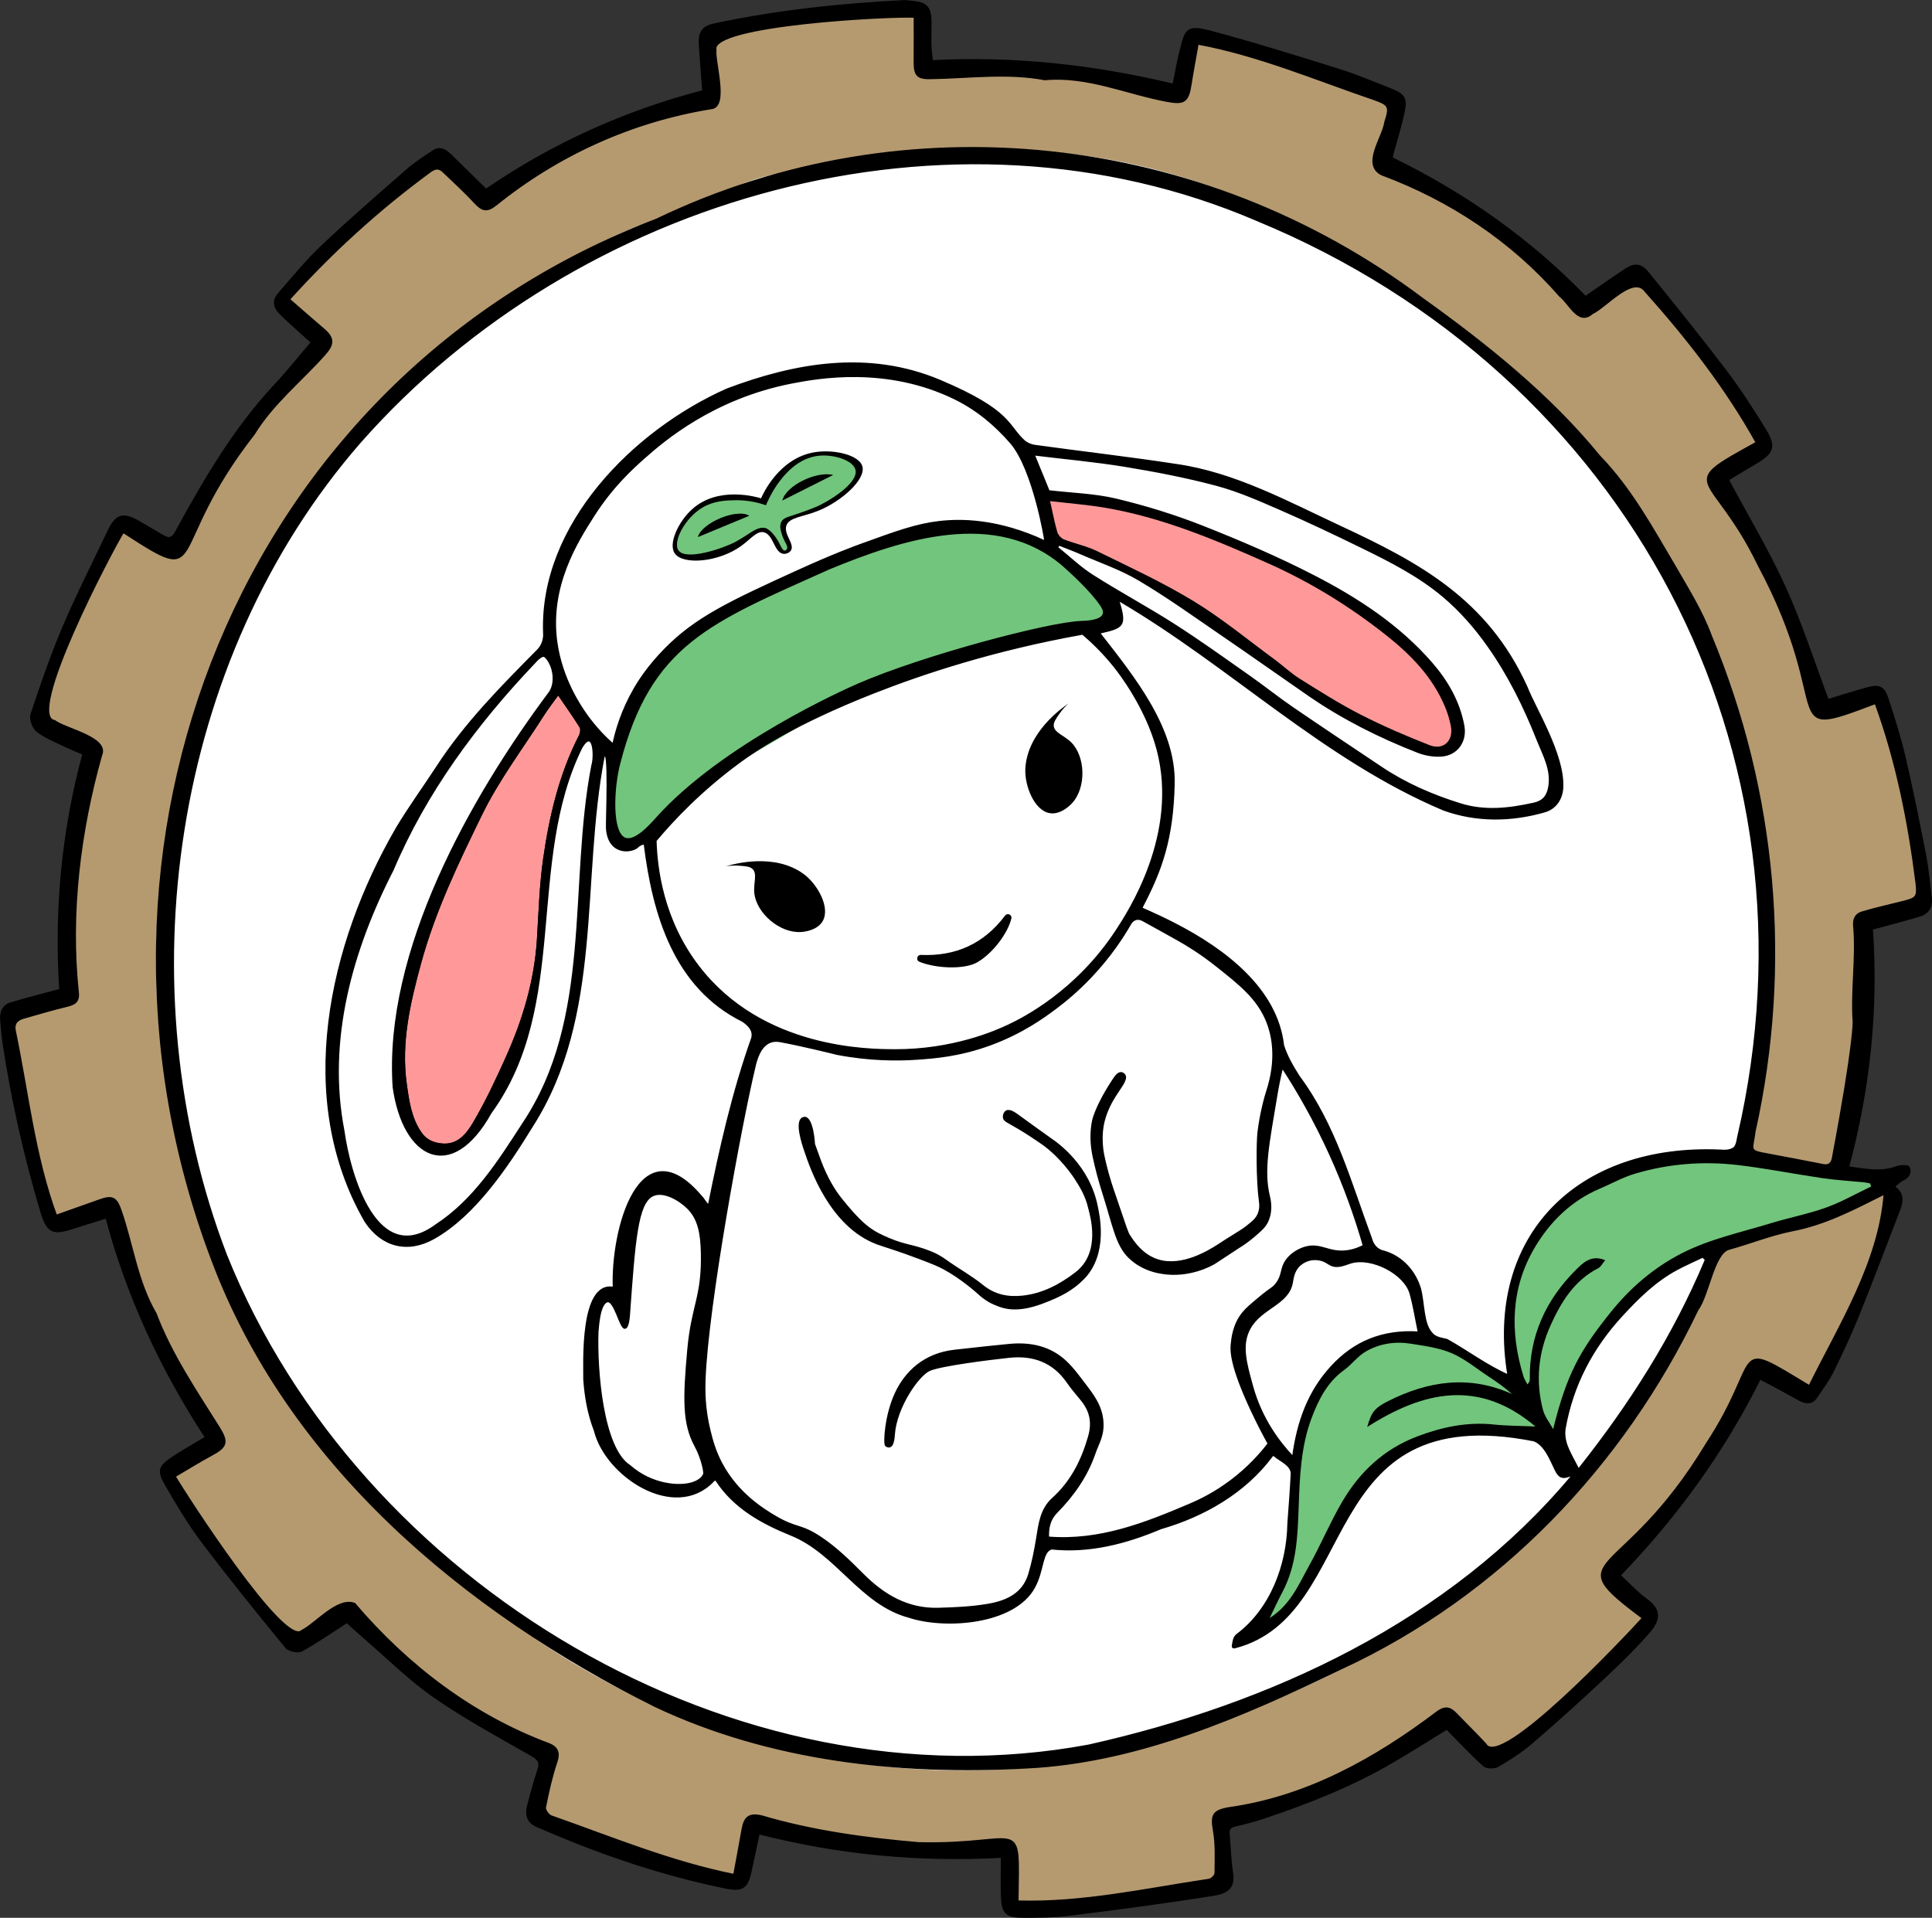 <?xml version="1.0" encoding="UTF-8"?>
<svg id="Capa_2" data-name="Capa 2" xmlns="http://www.w3.org/2000/svg" xmlns:xlink="http://www.w3.org/1999/xlink" viewBox="0 0 987.2 979.99">
  <rect x="0" y="0" width="987.2" height="979.99" fill="#333333" stroke="none"/>
  <defs>
    <style>
      .cls-1, .cls-2 {
        fill: #000;
      }

      .cls-1, .cls-3, .cls-4 {
        stroke: #000;
        stroke-miterlimit: 10;
      }

      .cls-2, .cls-5, .cls-6, .cls-7, .cls-8, .cls-9, .cls-10 {
        stroke-width: 0px;
      }

      .cls-3, .cls-10 {
        fill: #fff;
      }

      .cls-5 {
        fill: #b59a70;
      }

      .cls-6 {
        fill: #699977;
      }

      .cls-7 {
        fill: none;
      }

      .cls-11 {
        clip-path: url(#clippath-1);
      }

      .cls-8, .cls-4 {
        fill: #f99;
      }

      .cls-9 {
        fill: #72c57c;
      }

      .cls-12 {
        clip-path: url(#clippath);
      }
    </style>
    <clipPath id="clippath">
      <polygon class="cls-7" points="523.88 359.49 523.88 359.49 553.09 359.49 553.09 415.64 523.88 415.64 523.88 359.49"/>
    </clipPath>
    <clipPath id="clippath-1">
      <polygon class="cls-7" points="384.85 425.57 384.85 425.57 366.41 448.21 409.95 483.67 428.39 461.02 384.85 425.57"/>
    </clipPath>
  </defs>
  <g id="Capa_3" data-name="Capa 3">
    <ellipse class="cls-3" cx="488.93" cy="490.72" rx="434.45" ry="420.39"/>
  </g>
  <g id="Capa_1-2" data-name="Capa 1">
    <path class="cls-9" d="M313.11,401.49c.68-11.79,3.65-40.67,20.28-57.68,4.76-4.87,16.16-14.41,28.91-23.1,1.03-.7,4.46-3.03,9.12-5.92,14.36-8.92,27.92-15.48,46.36-23.43,20.35-8.78,30.53-13.17,37.16-15.09,19.26-5.58,38.36-11.11,60-4.45,7.54,2.32,15.02,7.16,30,16.84,11.31,7.31,17.69,12.63,19.74,20.9.74,2.99.73,5.6.6,7.35-2.19,1.01-4.3,2.67-6.57,2.92-25.54,2.82-50.13,9.62-74.03,18.65-21.66,8.18-42.94,17.39-64.24,26.5-6.51,2.79-12.61,6.59-18.73,10.23-28.21,16.76-42.94,24.06-47.95,29.1,0,0-20.87,20.97-31.41,25.84-2.94,1.36-4.5.69-4.92.47-2.08-1.06-2.55-4.07-2.71-5.74-.76-7.77-1.11-15.58-1.61-23.38Z"/>
    <path class="cls-4" d="M296.61,371.44c-3.51-5.63-7.37-11.04-11.37-16.9-2.64,3.67-5.32,7.06-7.63,10.68-10.76,16.88-23,33.05-31.74,50.93-12.02,24.59-23.93,49.37-31.22,76.11-5.54,20.33-10.24,40.48-7.3,61.65,1.21,8.68,2.37,17.4,7.54,24.94,2.66,3.88,6.31,5.51,10.8,5.95,8.5.84,13.07-5.24,16.47-10.99,6.31-10.69,11.62-22.03,16.72-33.37,8.62-19.16,14.62-39.09,15.96-60.24.87-13.75,1.23-27.58,3.17-41.19,3.11-21.83,8.14-43.26,18.32-63.13.63-1.24.92-3.38.27-4.42Z"/>
    <path class="cls-5" d="M962.98,609.9c-2.66,35.23-22.97,67.19-38.44,98.46-41.38-24.97-22.77-15.78-52.51,29.53-43.55,72.13-76.99,55.78-32.54,88.93-7.27,8.14-73.33,78.51-80.48,64.44-4.82-5.19-9.89-10.13-14.79-15.24-2.94-3.06-5.33-4.3-9.66-1.22-31.69,24.04-66.78,43.62-106.71,49.18-8.08,1.41-8.96,3.64-7.59,11.46.25,5.1,3.73,23.99-2.51,25.12-32.44,4.84-64.88,12.13-97.81,11.08.6-45.38,3.35-28.45-50.59-29.79-27.14-2.34-54.06-5.98-80.18-13.7-6.17-1.42-8.67.31-9.78,6.69-1.3,7.48-2.73,14.94-4.26,23.27-32.55-6.54-62.45-19.04-93.53-29.96-1.46-.53-3.37-3.24-3.11-4.55,1.55-7.77,3.24-15.56,5.76-23.05,1.56-4.62.79-7.42-3.64-9.26-39.17-14.54-72.55-40.15-99.49-71.74-8.76-3.26-19.3,10-26.95,13.88-9.25,8.34-58.72-68.7-64.93-79.02,6.64-3.89,12.49-7.57,18.57-10.84,7.84-4.21,8.72-6.4,4.15-13.87-11.89-18.96-24.49-37.46-32.46-58.44-9.56-16.38-11.78-35.11-17.85-52.59-2.27-6.55-4.17-7.63-10.51-5.4-7.18,2.53-14.35,5.09-22.47,7.97-11.23-30.53-14.49-62.86-21.11-94.52-.74-3.84,1.2-5.67,4.37-6.59,7.33-2.13,14.66-4.25,22.07-6.06,3.98-.98,6.39-2.08,5.77-7.17-7.69-40.84-.84-81.93,11.91-121.01,4.08-8.84-18.19-13.18-23.82-17.45-15.36-2.6,28.9-86.46,35.07-96.6,44.86,29.16,19.58,10.44,66.82-50.11,9.68-15.76,24.15-27.17,36.2-40.76,4.6-5.19,4.57-8.28-.73-12.76-5.68-4.81-11.25-9.75-17.54-15.22,21.95-24.34,45.65-45.93,72-65.27,2.74-2,4.64-2.15,6.89.02,5.36,5.16,10.9,10.15,15.93,15.62,3.91,4.25,6.26,4.87,10.77,1.33,31.89-25.7,69.46-42.75,109.96-49.34,9.03-.64,1.62-23.29,2.37-29.92-2.75-12.92,89.51-17.49,101.75-16.82,0,7.59.07,14.86-.02,22.13-.1,8.02,1.32,9.5,9.14,9.22,19.13-.37,38.59-3.01,57.4.57,21.84-2,41.6,7.17,62.32,11.03,8.84,1.65,10.81.51,12.2-8.48,1.04-6.71,2.33-13.39,3.62-20.77,31.34,5.85,60.22,18.22,90.2,28.42,7.86,2.8,8.13,3.84,5.6,11.78-1.16,7.83-11.84,21.64-1.72,26.64,35.02,13.02,66.56,33.95,91.12,62.17,4.91,3.81,9.34,14.95,16.3,8.79,7.1-3.18,20.87-20.06,27.32-11.24,21.33,23.84,41.24,49.41,56.77,77.33-42.51,23.34-22.82,13.38,1,62.58,40.61,76.03,8.23,90.02,59.72,70.48,10.86,29.74,17.01,60.82,20.95,92.18.74,6.71.13,7.64-6.33,9.3-6.73,3.12-27.15,2.27-25.57,12.47,5.73,40.14,3.13,80.32-10.86,118.55-.73,3.08-2.09,4.13-5.18,3.52-9.49-1.89-19-3.69-28.51-5.45-9.75-1.81-9.64-1.76-8.43-11.55,17.15-97.14,14.46-202.06-38.34-288.36-29.66-56.6-77.41-100.93-129.26-137.23-82.58-57.94-168.97-88.89-274.14-70.99-79.05,9.87-50.78,3.71-117.23,30.56-53.21,15.87-142.62,86.98-165.84,119.72-8.48,17.91-39.28,59.39-46.51,72.66-32.44,67.58-53.01,161.44-38.69,243.09,13.39,92,79.34,217.1,171.71,276.92,106.97,82.92,258.62,105.22,382.78,49.06,103.9-40.72,179.64-102.93,228.47-204.37,5.71-7.56,8.09-29,16.08-31.15,31.82-12.2,39.94-6.04,79.55-28.26Z"/>
    <path class="cls-1" d="M933.94,357.74c6.29-1.89,13.14-4.08,20.06-6.01,6.15-1.71,8.53-.71,10.51,5.35,3.23,9.92,6.38,19.91,8.75,30.06,3.87,16.64,7.24,33.4,10.5,50.17,1.36,6.99,1.93,14.14,2.83,21.22.58,4.57-1.2,8-5.61,9.34-7.86,2.38-15.84,4.39-24.49,6.76,2.88,40.44-1.26,81.2-12.15,121.85,8.57,1.09,16.68,3.02,24.99-.15,1.82-.69,5.63-.66,5.99.16,1.15,2.58-.03,4.98-3.01,6.32-1.6.71-2.87,2.17-4.64,3.56,4.55,3.01,4.64,7.01,2.95,11.4-6.94,17.94-13.69,35.96-20.89,53.8-3.97,9.85-8.47,19.51-13.16,29.04-2.31,4.7-5.52,8.97-8.46,13.35-2.17,3.23-5.18,3.15-8.27,1.52-3.97-2.09-7.85-4.34-11.79-6.48-2.75-1.49-5.54-2.9-8.76-4.59-18.58,37.27-42.41,70.28-71.69,100.59,4.67,4.3,8.76,8.85,13.61,12.36,6.49,4.69,7.63,9.48,1.29,16.73-7.19,8.22-15.04,15.89-23.03,23.36-12.09,11.3-24.38,22.4-36.92,33.19-5.23,4.5-11.17,8.28-17.14,11.77-1.81,1.06-5.74,1.05-7.13-.2-6.58-5.91-12.61-12.42-18.99-18.87-8.73,5.35-18.1,11.31-27.68,16.91-20.73,12.13-42.93,20.93-65.64,28.54-4.95,1.66-10.02,2.98-15.11,4.15-2.83.65-3.25,2.2-3.01,4.69.61,6.26.71,12.58,1.65,18.78,1.09,7.2-1.04,10.5-9.41,11.84-24.29,3.89-48.69,7.09-73.1,10.15-8.2,1.03-16.55,1.16-24.83,1.08-8-.08-9.89-2.15-10.21-10.16-.27-6.63-.05-13.27-.05-20.47-42.39,2.27-83.33-1.56-124.19-12.02-1.46,6.79-2.82,13.08-4.16,19.37-1.81,8.5-4.24,10.11-12.88,8.35-24.25-4.95-47.84-12.14-70.92-20.99-8.62-3.3-17.15-6.87-25.63-10.52-4.34-1.87-5.47-5.65-4.39-9.93,1.58-6.27,3.34-12.5,5.32-18.65,1.16-3.59.43-5.37-3.08-7.39-16.81-9.62-33.95-18.84-49.83-29.85-12.84-8.91-24.07-20.15-35.98-30.4-3.36-2.89-6.6-5.93-8.88-7.98-7.93,5.1-15.33,10.28-23.2,14.59-1.85,1.01-6.49.03-7.87-1.65-14.56-17.77-29.02-35.64-42.86-53.98-6.96-9.22-12.91-19.26-18.69-29.28-4.04-7.01-3.28-9.04,3.44-13.59,5.34-3.62,11.03-6.73,17.11-10.4-22.67-34.74-40.03-71.8-50.85-112.41-6.03,1.89-11.49,3.52-16.91,5.31-10.57,3.49-13.22,2.29-16.46-8.63-8.38-28.22-14.87-56.88-19.23-86-.57-3.77-.81-7.59-1.16-11.39-.38-4.07.9-7.5,5.01-8.74,8.01-2.41,16.14-4.44,25.15-6.88-2.59-40,1-80.47,11.85-120.57-3.42-1.47-6.62-2.71-9.7-4.21-4.74-2.31-9.81-4.26-13.89-7.46-2.05-1.61-3.74-6.14-2.96-8.48,5.01-15.08,10.18-30.16,16.39-44.77,7.01-16.47,15.19-32.45,22.85-48.65,4.06-8.59,7.38-9.69,15.62-5.01,4.19,2.38,8.27,4.94,12.46,7.31,2.85,1.6,4.61,1.47,6.56-2.11,14.55-26.66,29.82-52.85,50.77-75.23,6.34-6.77,12.12-14.06,18.62-21.66-2.1-1.89-4.26-3.81-6.4-5.76-3.18-2.91-6.41-5.78-9.5-8.79-3.13-3.04-4.2-6.6-1.08-10.17,7.19-8.21,14.07-16.77,21.97-24.24,14.21-13.43,29-26.24,43.72-39.11,4.1-3.58,8.74-6.55,13.27-9.6,3.16-2.12,6.03-.82,8.48,1.56,6.1,5.91,12.15,11.87,18.57,18.15,33.64-23.12,70.82-40.02,110.94-50.42-.59-7.99-1.22-15.87-1.73-23.75-.41-6.34,1.55-9.12,7.47-10.37,31.85-6.76,64.11-10.25,96.59-11.88,1.65-.08,3.31.24,4.97.39,6.51.57,8.73,2.87,8.87,9.48.09,4.16-.14,8.33-.04,12.49.06,2.61.47,5.22.78,8.31,41.77-2.17,82.54,2.26,123.39,12.04,1.3-6.27,2.32-12.47,3.91-18.51,2.31-8.76,2.81-11.78,13.81-8.9,22.43,5.88,44.58,12.87,66.73,19.77,8.79,2.74,17.32,6.37,25.91,9.74,7.8,3.06,8.82,4.67,7.1,12.73-1.42,6.63-3.51,13.12-5.29,19.68-.22.8-.35,1.62-.64,2.96,37.11,18.09,70.52,41.55,98.98,71.03,6.96-4.78,13.68-9.53,20.54-14.05,4.55-2.99,7.8-2.77,11.32,1.58,13.44,16.6,26.87,33.21,39.78,50.21,7.28,9.59,13.82,19.78,20.14,30.04,5.28,8.58,4.1,11.81-4.46,16.84-4.57,2.68-9.11,5.44-13.63,8.2-.38.23-.56.79-.66.94,9.77,18.29,20.4,35.96,28.86,54.62,8.4,18.51,14.62,38.01,22,57.61ZM561.61,323.43c17.89,22.92,38.75,48.65,38.13,77.02s-6.52,44.31-16.05,62.59c-.36.58-.44,1.05.17,1.38,5.14,2.25,10.69,4.78,16.23,7.65,25.87,13.28,52.33,33.47,55.54,62.12,1.83,5.74,4.87,10.93,8.11,16.02,18.31,24.6,26.33,54.3,36.84,82.7.85,3.33,3.17,6.06,6.67,6.67,9.17,2.72,15.73,10.09,18.38,19.01,1.97,7.68,1.34,17.84,5.92,22.78,1.82,2.31,5.12,2.64,7.79,3.31,10.49,5.88,20.42,13.39,31.42,18.21-11.78-70.97,35.33-118.36,108.7-114.95,2.59.28,6.34-.09,7.43-2.36.71-1.27.95-3,1.24-4.51,46.02-197.41-55.74-390.05-245.68-468.55-157.04-67.57-347.73-12.32-458.5,113.37-96.83,110.99-120.86,278.98-68.43,415.51,67.53,168.22,260.05,284.12,440.75,250.57,93.2-20.82,184.57-63.08,246.95-137.6.53-.63.69-1-.3-.62-2.02.77-3.86,1.48-5.45.61-1.05-.49-2.04-2.12-2.57-3.26-2.63-5.42-5.41-12.85-11.07-15.07-113.02-22.31-88.14,88.91-152.78,105.74-.72.15-1.18.11-1.16-.55.32-2.06.48-4.56,2.29-5.88,17.26-12.98,25.76-35.41,26.12-56.84.6-8.55,1.31-17.11,1.72-25.67-.31-4.48-5.78-6.37-8.84-9.08-.49-.39-.91-.25-1.36.33-13.67,18.42-34.7,30.54-56.7,36.85-17.82,7.54-36.52,12.4-55.86,10.35-5.25,1.65-4,11.02-8.94,19.96-10.32,18.58-45.49,21.01-63.85,14.94-24.93-6.7-36.87-32.75-60.65-42.12-14.67-5.97-28.6-13.72-37.61-27.4-.55-1.25-1.56-.23-2.12.41-19.58,19.96-54.39-2.94-60.12-25.99-3.38-8.75-4.82-17.51-5.44-26.06.12-6.99-2.2-50.5,15.07-46.94-1.15-30.25,13.58-83.36,44.67-46.65.76.47,3.68,5.64,4.01,4.11,5.75-28.72,12.25-57.45,22.08-85.13.91-3.9-1.6-6.48-4.8-8.71-34.73-17.18-45.64-54.23-50.13-90.24.11-1.03-2.67.24-3.32.91-2.69,3.09-14.84,4.93-15.98-8.84-.26-3.15,1.65-44.71-1.71-36.76-12.16,63.24-.44,132.17-36.66,188.8-12.21,19.87-28.98,45.24-50.16,57.15-13.36,7.48-26.46,4.08-34.85-8.61-36.22-62.72-18.49-141.47,16.06-201,6.37-10.64,13.75-20.75,20.54-31.17,14.37-22.21,32.91-40.89,51.41-59.59,2.28-2.25,3.5-5.68,3.24-8.9-2.05-55.14,45.93-103.35,93.59-124.48,34.38-12.95,71.93-19.93,108.78-4.35s34.17,23.05,43.18,31.01c1.44,1.08,3.21,1.86,4.98,2.14,24.13,3.36,48.43,6.1,72.53,9.81,29.93,4.28,57,19.15,84.02,31.71,39.62,18.5,74.72,37.1,94.96,81.86,4.3,11.03,18.91,34.32,18.29,50.95-.21,5.75-3.19,10.71-8.86,12.46-17.19,4.99-35,5.19-51.73-.84-61.06-25.76-108.24-73.06-165.23-106.58-.54-.19-1.12-.81-.94.21,3.95,12.77,2.1,13.24-9.94,15.99v.08ZM962.98,609.9c-15.89,7.88-30.19,15.64-47.8,18.94-10.77,2.2-21.11,6.39-31.75,9.32-7.88,2.16-10.45,23.62-16.08,31.15-38.14,79.74-101.37,145.84-181.94,183.21-50.67,24.46-104.24,48.03-161.21,50.7-64.29,3.57-130.5-3.63-189.22-31.33-97.81-48.65-187.95-124.28-226.9-229.02C29.06,432.97,121.77,193.9,335.45,112.24c127.42-61.3,278.74-44.15,391.37,40.44,32.7,23.44,64.93,49.22,90.45,80.5,16.13,16.6,27.11,36.97,38.81,56.73,6.53,11.37,13.64,22.68,18.1,34.89,33.41,80.11,41.18,168.79,22.37,253.4-1.21,9.79-3.46,9.8,6.29,11.62,9.51,1.77,19.02,3.57,28.51,5.45,1.47.29,2.55.21,3.36-.3,1.35-.84,1.7-2.55,1.82-3.22,11.27-59.79,10.6-69.81,10.6-69.81-1.09-16.21,1.69-32.55.26-48.74-.06-.72-.35-3.35,1.25-5.23.67-.79,1.58-1.35,2.74-1.7,7.1-2.14,14.38-3.7,21.57-5.54,6.46-1.65,7.07-2.59,6.33-9.3-3.93-31.36-10.09-62.44-20.95-92.18-51.47,19.55-19.11,5.56-59.72-70.48-23.86-49.26-43.48-39.23-1-62.58-15.53-27.92-35.44-53.5-56.77-77.33-6.31-8.82-20.32,8.08-27.33,11.24-6.96,6.17-11.4-4.98-16.3-8.79-24.57-28.23-56.11-49.15-91.12-62.17-10.17-5.07.6-18.74,1.72-26.64,2.53-7.94,2.25-8.98-5.6-11.78-29.98-10.2-58.86-22.58-90.2-28.42-1.3,7.38-2.58,14.05-3.62,20.77-1.39,8.99-3.36,10.13-12.2,8.48-20.72-3.86-40.48-13.03-62.32-11.03-18.81-3.58-38.27-.94-57.4-.57-7.81.28-9.24-1.19-9.14-9.22.09-7.27.02-14.53.02-22.13-11.46-.75-104.63,3.91-101.75,16.82-.71,6.55,6.61,29.38-2.36,29.92-40.5,6.59-78.07,23.64-109.96,49.34-4.51,3.54-6.86,2.92-10.77-1.33-5.02-5.47-10.57-10.46-15.93-15.62-2.25-2.17-4.16-2.03-6.89-.02-26.34,19.35-50.04,40.93-72,65.27,6.29,5.47,11.86,10.41,17.54,15.22,5.3,4.49,5.33,7.58.73,12.76-12.05,13.59-26.52,25-36.2,40.76-47.22,60.5-21.95,79.29-66.82,50.11-5.84,9.41-50.52,94.19-35.08,96.6,5.65,4.29,27.82,8.55,23.83,17.45-10.97,38.87-16.16,80.76-11.91,121.01.63,5.09-1.78,6.2-5.76,7.17-7.41,1.81-14.74,3.93-22.07,6.06-3.18.92-5.11,2.76-4.37,6.59,6.62,31.66,9.89,63.99,21.11,94.52,8.11-2.88,15.28-5.44,22.47-7.97,6.34-2.23,8.23-1.15,10.51,5.4,6.07,17.48,8.29,36.22,17.84,52.59,7.97,20.98,20.57,39.48,32.46,58.44,4.57,7.47,3.69,9.66-4.15,13.87-6.08,3.27-11.93,6.94-18.57,10.84,5.71,9.63,55.83,87.54,64.93,79.02,7.59-3.87,18.27-17.13,26.95-13.88,26.93,31.59,60.32,57.19,99.49,71.73,4.42,1.84,5.19,4.64,3.63,9.26-2.52,7.49-4.21,15.29-5.76,23.05-.26,1.31,1.65,4.02,3.11,4.55,31.09,10.92,60.98,23.41,93.53,29.96,1.53-8.33,2.95-15.78,4.26-23.27,1.11-6.38,3.61-8.11,9.78-6.69,26.11,7.72,53.04,11.36,80.18,13.7,54.03,1.33,51.15-15.57,50.59,29.79,32.93,1.04,65.37-6.25,97.81-11.08,1.3-.21,3.31-2.15,3.32-3.3.06-7.29.43-14.71-.81-21.82-1.37-7.82-.49-10.04,7.59-11.46,39.92-5.56,75.02-25.15,106.71-49.18,4.33-3.07,6.73-1.84,9.66,1.22,4.9,5.11,9.97,10.06,14.79,15.24,7.31,13.93,72.57-55.68,80.48-64.44-44.45-33.14-11-16.82,32.54-88.94,29.77-45.37,11.13-54.48,52.51-29.53,15.47-31.27,35.78-63.22,38.44-98.46ZM648.23,737.7c-2.24-4.04-5.3-9.82-8.63-16.92-10.89-23.24-10.56-30.76-10.24-33.89.32-3.18,1.01-10.05,5.77-15.92,1.83-2.27,4.07-4.13,8.39-7.74,6.34-5.3,6.83-4.72,8.65-7.1,3.79-4.97,2.01-7.96,5.55-12.52,3.54-4.55,8.76-5.99,9.55-6.19,7.77-2.02,11.65,3.09,20.9,1.94,3.86-.48,6.86-1.83,8.68-2.81-3.98-13.92-9.5-29.83-17.27-46.89-7.89-17.33-16.4-32.13-24.41-44.4-1.51,6.2-2.43,11.26-2.97,14.51-4.08,24.55-7.03,38.26-3.79,51.54,1.13,4.62.93,9.06-.92,12.94-1.38,2.89-3.92,4.91-6.9,7.48-2.95,2.53-5.64,4.33-7.59,5.52-4.06,2.66-8.11,5.33-12.17,7.99-2.33,1.53-13.52,7.31-26.63,5.29-2.59-.4-8.39-1.36-14.1-5.5,0,0-1.59-1.16-3.04-2.54-6.66-6.4-8.15-16.78-13.33-32.95-1.95-6.1-3.6-12.31-4.95-18.62-1.34-6.31-1.42-12.29-.33-17.96,0,0,1.29-7.45,10.89-21.81.71-1.06,2.05-2.97,3.59-2.82.75.07,1.38.62,1.68,1.11,1.29,2.12-2.02,5.91-4.72,10.21-1.51,2.41-5.29,8.43-6.51,16.11-1.05,6.61.02,12.93.46,14.91,0,.04.04.16.06.27.6,2.66,1.2,5.33,2.07,8.49,1.02,3.71,2.05,6.81,2.78,8.95,7.12,20.83,7.1,21.24,8.31,23.12,1.92,2.98,6.41,9.93,14.52,12.49,12.61,3.99,26.66-4.96,30.91-7.66.69-.44,1.72-1.13,4.17-2.7,6.71-4.28,8.04-4.84,10.78-7.04,2.95-2.36,4.75-3.84,5.77-6.47,1.07-2.75.7-5.25.56-6.28-1.52-11.15-1.34-30.45-.72-35.42,1.12-9.03,3.11-16.87,5.21-23.29,4.76-16.62,1.16-28.18-.65-32.81-4.72-12.07-13.85-19.29-26.22-29.08-7.77-6.15-14.79-10.45-19.76-13.23-8.14-4.58-14.35-7.96-17.31-9.6-.65-.36-2.06-1.14-3.68-.79-1.43.31-2.37,1.36-2.84,2-4.26,7.45-10.74,17.24-20.28,27.33-6.78,7.17-13.2,12.49-18.13,16.17-5.78,4.33-16.78,12.45-33.07,18.47-15.8,5.84-28.76,6.83-37.94,7.45-9.97.68-24.06.69-40.69-2.5-3.41-.85-17.14-4.24-28.55-6.4-1.24-.23-3.32-.6-5.59.27-5.35,2.04-7.17,9.23-7.91,12.3-7.08,29.43-24.22,122.35-25.61,160.19-.18,5-.35,14.56,2.58,26.32,1.1,4.42,2.55,10.09,5.94,16.52,8.25,15.65,21.67,23.78,27.58,27.27,11.03,6.5,12.74,3.78,23.29,10.82,7.84,5.23,14.74,12.02,21.44,18.74,10.73,10.75,22.94,17.9,38.51,17.49,8.52-.22,17.13-.61,25.51-2.04,9.31-1.59,17.92-5.34,21-15.54,1.8-5.97,3.03-12.15,4.03-18.31,1.2-7.4,2.01-14.91,7.98-20.29,9.56-8.6,14.97-19.31,18.53-31.6,2.27-7.83.69-13.66-4.12-19.43-2.32-2.78-4.67-5.55-6.73-8.53-7.34-10.62-17.56-14.3-30.05-12.97-9.31,1-34.71,4.13-40.58,6.71-5.87,2.58-17.24,19.11-18.17,32.97-.13,2-.57,8.03-4.08,5.56-.95-1.39-.14-15.36,4.93-26.38,5.06-11.02,14.68-20.32,30.21-22.02s18.61-2.09,27.94-2.97c10.66-1.01,20.65,1.02,28.66,8.5,4.11,3.84,7.41,8.6,10.87,13.09,4.66,6.04,8.47,12.13,8.07,20.57-.24,5.13-2.58,8.88-4.1,13.27-4.05,11.75-10.94,21.45-19.51,30.17-3.62,3.69-4.41,8.17-4.2,12.84,26.22,2.14,49.46-7.05,72.45-16.84,4.66-1.99,12.26-5.5,21.01-12.08,9.01-6.77,15.24-13.88,19.21-19.05ZM457.06,536.65c29.8.11,51.62-9.48,58.32-12.65,7.54-3.56,34.78-17.27,55.23-48.52,6.23-9.52,32.25-49.28,20.9-92.39-5.8-22.02-20.08-40.13-22.1-42.64-5.93-7.39-11.76-12.87-16.21-16.63-45.3,8.12-81.34,20.06-106.84,30.08-41.49,16.31-60.86,29.82-68.78,35.64-19.45,14.31-33.4,29.05-42.58,40,.4,13.86,3.41,40.47,21.94,64.52,32.61,42.34,86.93,42.53,100.13,42.58ZM534.11,276.74c.11-.74-6.02-37.28-17.64-50.63-8.21-9.42-17.61-17.15-28.7-22.55-34.7-16.91-69.52-10.74-83.36-8.04-40.17,7.84-65.55,29.72-75.09,38.16-6.09,5.39-16.48,14.71-26.16,29.92-8.32,13.06-22.84,35.87-18.87,64.52,2.66,19.15,12.52,33.32,15.34,37.27,4.85,6.81,9.87,11.79,13.69,15.14,1.5-7.11,4.48-17.36,10.84-28.39,2.26-3.92,7-11.49,15.74-20.39,15.82-16.09,33.31-24.24,67.65-39.9,18.16-8.28,29.27-12.36,32.48-13.52,18.34-6.65,28.29-10.26,40-11.61,10.47-1.21,29.63-1.46,54.08,10.02ZM316.35,390.46c-3.21,12.59-4.25,35.28,3.02,38.07,5.31,2.04,13.39-7.26,16.14-10.33,33.86-37.79,97.07-65.82,102.97-68.39,33.04-14.4,97.54-31.47,113.81-32,1.82-.06,10.31-.15,11.61-3.87.63-1.78-.63-3.73-1.38-4.84-4.87-7.23-14.84-16.35-19.13-20.16-34.14-29.44-81.69-14.2-120.01,1.65-60.51,27.19-91.27,38.13-107.03,99.87ZM278.31,335.21c-1.66-.53-4.06,2.02-5.38,3.52-29.45,30.91-55.55,66.13-72.25,105.7-21.04,40.94-34.14,87.28-25.17,133.41,3.17,22.8,16.94,70.61,47.35,48.21,19.48-12.71,32.04-32.6,44.43-51.77,36.16-53.91,23.59-122.21,35.36-183.13,1.52-4.81.71-19.4-5.49-9.32-29.05,58.9-6.42,131.64-46.49,186.83-20.11,35.98-44.43,23.1-49.54-13.1-4.7-69.32,39.36-147.62,79.84-201.82,3.5-5.21,1.96-14.43-2.67-18.53ZM541.06,278.27c-.3.5-.6.99-.91,1.49,5.99,4.83,11.59,10.26,18.04,14.36,13.66,8.7,27.98,16.37,41.62,25.09,13.04,8.34,25.63,17.4,38.31,26.3,7.55,5.3,14.77,11.09,22.38,16.3,14.97,10.26,30.11,20.28,45.18,30.39,12.5,8.38,26.13,14.29,40.47,18.76,12.65,3.95,25.14,2.46,37.71-.34,4.52-1.01,6.76-3.56,7.64-7.99,1.8-9.14-2.79-16.87-5.87-24.66-6.67-16.86-14.69-33.11-25.25-48.04-6.66-9.41-14.14-17.96-22.92-25.35-12.54-10.55-27.08-17.9-41.67-25.04-13.7-6.71-27.5-13.26-41.49-19.35-10.63-4.63-21.37-9.39-32.52-12.38-15.35-4.12-31.05-7.12-46.75-9.71-15.27-2.51-30.73-3.89-46.83-5.86,2.95,7.19,5.5,13.42,7.68,18.75,11.95,1.4,23.51,1.67,34.5,4.31,14.93,3.58,29.76,8.15,44.04,13.79,19.28,7.62,38.43,15.81,56.84,25.3,22.38,11.53,43.51,25.3,60.25,44.59,7.99,9.21,14.02,19.7,16.26,31.92,1.47,8.04-3.48,14.82-11.55,15.24-3.82.2-7.96-.48-11.53-1.87-19.69-7.67-38.5-17.1-55.93-29.13-14.85-10.26-29.58-20.7-44.47-30.88-13.93-9.53-27.67-19.42-42.17-28.01-9.44-5.6-20.07-9.21-30.19-13.63-3.57-1.56-7.24-2.89-10.87-4.33ZM285.24,354.54c-2.64,3.67-5.32,7.06-7.63,10.68-10.76,16.88-23,33.05-31.74,50.93-12.02,24.59-23.93,49.37-31.22,76.11-5.54,20.33-10.24,40.48-7.3,61.65,1.21,8.68,2.37,17.4,7.54,24.94,2.66,3.88,6.31,5.51,10.8,5.95,8.5.84,13.07-5.24,16.47-10.99,6.31-10.69,11.62-22.03,16.72-33.37,8.62-19.16,14.62-39.09,15.96-60.24.87-13.75,1.23-27.58,3.17-41.19,3.11-21.83,8.14-43.26,18.32-63.13.63-1.24.92-3.38.27-4.42-3.51-5.63-7.37-11.04-11.37-16.9ZM956.11,606.29c-.18-.52-.35-1.03-.53-1.55-.94-.18-1.87-.44-2.81-.54-7.19-.73-14.43-1.15-21.57-2.18-14.43-2.1-28.76-4.99-43.23-6.69-17.7-2.07-35.33-.69-52.45,4.39-6.29,1.86-12.14,5.17-18.22,7.76-14.5,6.17-25.36,16.96-33.07,29.99-12.23,20.67-12.78,43.17-5.75,65.92.44,1.41,1.32,2.68,1.99,4.01,1.05-1.11,1.23-1.88,1.22-2.65-.33-22.08,8.21-40.56,23.58-55.87,3.45-3.43,7.78-7.94,14.96-4.93-1.45,1.73-2.22,3.4-3.51,4.06-12.29,6.29-19.01,17.28-24.39,29.19-6.29,13.9-7.83,28.49-3.88,43.32.92,3.46,3.41,6.51,5.18,9.75,6.97-28.28,13.82-40.35,29.55-59.91,9.99-12.42,21.97-22.68,36.22-29.96,14.39-7.35,30.22-10.67,45.55-15.36,9.31-2.85,18.97-4.68,28.11-7.97,7.95-2.86,15.39-7.13,23.06-10.78ZM536.58,256.06c1.42,6.31,2.29,11.14,3.68,15.83.44,1.5,1.99,3.21,3.44,3.78,5.54,2.18,11.54,3.35,16.85,5.96,16.62,8.17,33.53,15.96,49.32,25.55,14.47,8.8,27.65,19.72,41.35,29.77,4.36,3.2,8.31,7.01,12.87,9.86,10.2,6.38,20.4,12.87,31.1,18.34,11.45,5.85,23.32,10.95,35.3,15.65,7.06,2.76,12.29-2.26,10.87-9.7-.65-3.4-1.68-6.79-3.02-9.98-6.31-15.05-17.19-26.3-29.8-36.31-18.68-14.84-38.85-27.27-60.54-36.92-27.11-12.06-54.52-23.64-84.09-28.54-8.61-1.42-17.34-2.1-27.32-3.27ZM309.97,665.1c-4.06,1.74-4.43,14.24-4.65,15.48-.68,19.35,2.4,59.6,16.4,68.47,11.1,9.85,25.4,11.03,32.22,8.77,3.12-1.03,5.08-2.59,5.86-4.61.31-.81-.96-7.94-4.49-14.45-6.18-11.38-5.91-24.03-3.63-49.18,2.04-22.54,7.42-26.81,6.94-49.2-.21-9.69-1.4-17.41-7.1-23.1-3.97-3.96-12.45-9.26-18.15-6.39-7.86,3.97-9.24,23.1-11.98,61.35-.05.66-.42,6.09-2.06,6.29-2.42.29-5.29-15.19-9.36-13.45ZM784.56,728.94c-28.99-24.47-57.22-18.06-85.96.24,2.13-7.26,3.33-9.5,10.68-13.21,20.4-10.28,41.41-13.51,63.33-3.61-3.8-3.43-7.76-6.16-11.78-8.8-6.32-4.16-12.28-9.18-19.13-12.11-6.53-2.8-13.94-3.73-21.07-4.85-7.93-1.25-15.83,0-22.75,4.01-4.17,2.41-7.21,6.7-11.19,9.56-8.62,6.2-13.15,15.48-16.58,24.63-5.36,14.31-5.99,29.79-6.52,45.02-.52,15.01-1.04,29.93-8.27,43.64-2.22,4.21-4.22,8.53-6.59,13.37,10.63-6.68,14.93-17.33,20.32-27.02,5.86-10.53,10.55-21.73,16.6-32.14,9.03-15.53,21.57-27.32,38.79-33.77,12.61-4.73,25.36-7.42,38.91-5.98,6.67.71,13.43.67,21.2,1.02ZM660.7,744.64c2.45-18.34,8.06-33.47,19.58-46.09,11.75-12.88,26.28-18.83,44.68-17.68-1.46-7-2.46-13.5-4.2-19.8-2.86-10.38-19.72-19.02-30.43-15.96-2.87.82-6.61,2.87-10.18,1.22-1.62-.75-2.98-2.15-5.94-2.71-1.8-.34-3.24-.19-3.74-.13-2.96.38-5.22,1.85-6.45,2.97-3.15,2.87-3.54,7.07-3.87,8.9-1.99,11.11-15.66,12.66-21.62,23.39-4.64,8.35-2.05,17.64,1.36,29.9,4.6,16.53,13.64,28.47,20.8,35.99ZM871.06,643.81c-.37-.35-.75-.7-1.13-1.05-4.27,2.05-8.62,3.95-12.79,6.18-11.06,5.91-19.77,14.51-28.21,23.7-15.12,16.46-25,35.32-28.91,57.27-.48,2.72-.03,5.89.92,8.51,1.44,3.98,3.7,7.67,5.71,11.67,25.8-32.55,48.2-67.56,64.4-106.27Z"/>
    <path class="cls-7" d="M534.11,276.74c-8.06-4.51-21.48-10.62-38.73-11.89-17.79-1.31-30.94,3.19-56.29,11.87-10.04,3.43-25.31,11.44-46.5,20.06-19.2,7.8-34.11,21.3-49.29,34.74-10.33,9.14-18.73,19.6-25.31,31.57-2.61,4.74-4.37,9.95-6.94,15.94-4-4.74-7.89-9.05-11.43-13.63-7.92-10.27-14.03-21.57-15.45-34.6-.76-6.96.16-14.14.62-21.2.33-4.96.04-10.39,1.99-14.73,4.81-10.71,10.33-21.17,16.37-31.26,6.44-10.75,13.15-21.59,22.94-29.68,22.99-18.99,47.39-34.82,78.31-38.41,10.77-1.25,21.4-3.65,32.21-2.3,17.29,2.17,35.09,2.51,51.15,10.34,11.09,5.4,20.49,13.13,28.7,22.55,11.63,13.35,14.98,29.57,17.73,46.16.14.82.2,1.66.2,2.48,0,.62-.17,1.24-.28,1.98Z"/>
    <path class="cls-7" d="M342.4,284.4c18.18,1.46,34.99,1.4,48.09-12.35,2.63,4.36,4.62,8.23,7.21,11.64.92,1.21,3.53,2.1,4.96,1.7,1.3-.37,2.81-2.67,2.86-4.16.08-2.2-1.06-4.45-1.65-6.68-.62-2.34-1.2-4.68-1.87-7.33,11.2-1.32,20.2-6.16,27.72-13.24,4.44-4.17,7.66-9.63,12.07-15.33-3.06-1.86-6.51-3.89-9.88-6.03-9.96-6.32-23.56-3.88-30.67,5.56-4.17,5.53-8.31,11.09-12.36,16.5-6.12-.45-12.18-.87-18.25-1.34-11.34-.89-20.38,4.07-24.48,14.59-2.12,5.44-2.66,11.5-3.74,16.5Z"/>
    <path class="cls-9" d="M956.11,606.29c-7.67,3.65-15.11,7.92-23.06,10.78-9.14,3.29-18.8,5.12-28.11,7.97-15.32,4.69-31.15,8.01-45.55,15.36-14.25,7.28-26.23,17.54-36.22,29.96-15.74,19.57-22.58,31.64-29.55,59.91-1.77-3.24-4.26-6.28-5.18-9.75-3.94-14.84-2.4-29.42,3.88-43.32,5.38-11.9,12.1-22.9,24.39-29.19,1.29-.66,2.06-2.33,3.51-4.06-7.18-3.01-11.51,1.49-14.96,4.93-15.37,15.31-23.9,33.79-23.58,55.87.01.77-.17,1.54-1.22,2.65-.67-1.33-1.56-2.6-1.99-4.01-7.04-22.75-6.48-45.25,5.75-65.92,7.71-13.03,18.57-23.82,33.07-29.99,6.08-2.59,11.93-5.9,18.22-7.76,17.12-5.07,34.76-6.46,52.45-4.39,14.47,1.7,28.8,4.59,43.23,6.69,7.15,1.04,14.38,1.46,21.57,2.18.95.1,1.87.35,2.81.54.18.52.35,1.03.53,1.55Z"/>
    <path class="cls-8" d="M536.58,256.06c9.99,1.17,18.72,1.85,27.32,3.27,29.57,4.89,56.99,16.47,84.09,28.54,21.69,9.65,41.86,22.09,60.54,36.92,12.61,10.02,23.49,21.26,29.8,36.31,1.34,3.19,2.37,6.58,3.02,9.98,1.42,7.44-3.81,12.47-10.87,9.7-11.98-4.69-23.85-9.8-35.3-15.65-10.7-5.47-20.9-11.95-31.1-18.34-4.56-2.85-8.51-6.66-12.87-9.86-13.7-10.05-26.88-20.98-41.35-29.77-15.79-9.6-32.7-17.38-49.32-25.55-5.31-2.61-11.31-3.78-16.85-5.96-1.45-.57-3-2.28-3.44-3.78-1.38-4.68-2.26-9.52-3.68-15.83Z"/>
    <path class="cls-9" d="M784.56,728.94c-7.77-.35-14.53-.31-21.2-1.02-13.55-1.44-26.3,1.25-38.91,5.98-17.22,6.45-29.75,18.25-38.79,33.77-6.06,10.41-10.74,21.61-16.6,32.14-5.39,9.68-9.69,20.33-20.32,27.02,2.38-4.84,4.37-9.17,6.59-13.37,7.23-13.71,7.75-28.63,8.27-43.64.52-15.23,1.15-30.71,6.52-45.02,3.43-9.15,7.96-18.43,16.58-24.63,3.97-2.86,7.01-7.15,11.19-9.56,6.92-4,14.82-5.26,22.75-4.01,7.12,1.12,14.54,2.06,21.07,4.85,6.85,2.93,12.81,7.96,19.13,12.11,4.02,2.65,7.99,5.37,11.78,8.8-21.92-9.91-42.93-6.67-63.33,3.61-7.35,3.7-8.55,5.95-10.68,13.21,28.74-18.31,56.97-24.72,85.96-.24Z"/>
    <path class="cls-10" d="M871.06,643.81c-16.2,38.72-38.59,73.72-64.4,106.27-2.01-4-4.27-7.69-5.71-11.67-.95-2.62-1.4-5.79-.92-8.51,3.91-21.94,13.79-40.81,28.91-57.27,8.44-9.19,17.15-17.79,28.21-23.7,4.17-2.23,8.52-4.13,12.79-6.18.38.35.75.7,1.13,1.05Z"/>
    <path class="cls-2" d="M409.58,571.23c.14-.1.95-.67,1.94-.52,4.14.66,4.9,13.05,4.94,13.91,1.06,2.93,2.12,5.86,3.19,8.8,3.46,9.03,7.25,14.95,10.38,18.87.14.18.27.34.44.54,2.54,3.13,7.39,9.1,12.02,12.97,4.25,3.55,8.21,5.25,11.61,6.71,9.08,3.89,12.42,3.17,22,7.05,2.26.91,4.69,2.22,7.52,4.25,6.14,4.41,12.83,8.07,18.71,12.83,6.01,4.87,12.61,6.18,19.94,5.44,10.37-1.05,19.21-5.8,27.25-11.96,13.46-10.31,7.23-29.63,6.61-32.39-1.55-6.89-4.68-11.7-7.44-15.94,0,0-6.74-10.37-16.52-17.16-.18-.12-.46-.32-.6-.41-2.04-1.4-6.47-4.45-11.23-7.27-5.86-3.48-7.55-3.86-7.86-5.73-.24-1.44.44-3.17,1.64-3.79,1.94-1,4.8,1.11,6.69,2.49,4.65,3.4,9.8,7.1,16.2,11.67,4,2.7,19.73,13.98,23.91,34.73.87,4.31,5.57,24.36-6.96,37.25-5.9,6.07-12.47,9.16-19.25,11.83-4.37,1.73-13.29,5.14-21.64,3.1-3.76-.92-7.17-2.77-7.17-2.77-3.23-1.75-5.26-3.64-6.38-4.65-.9-.81-8.61-7.69-17.42-12.45-2.92-1.58-6.14-2.87-12.52-5.29-11.99-4.55-17.78-6.07-21.55-7.48-24.05-8.99-34.1-38.8-37-47.4-1.33-3.94-4.95-14.69-1.45-17.25Z"/>
    <g>
      <g id="_Repetición_de_espejo_" data-name="&amp;lt;Repetición de espejo&amp;gt;">
        <g class="cls-12">
          <path class="cls-2" d="M538.42,370.64c.02,3.78,5.31,5.03,9.04,8.8,7.2,7.28,7.74,23.13.19,31.15-.95,1.01-5.78,5.87-11.28,4.93-8.01-1.37-12.82-14.17-12.46-22.48.81-18.75,18.77-31.32,22.06-33.55-1.25,1.11-3.05,2.9-4.77,5.42-1.76,2.57-2.78,4.06-2.77,5.73Z"/>
        </g>
      </g>
      <g id="_Repetición_de_espejo_-2" data-name="&amp;lt;Repetición de espejo&amp;gt;">
        <g class="cls-11">
          <path class="cls-2" d="M384.32,443.88c2.92,2.41.55,7.3,1.12,12.56,1.1,10.18,13.05,20.61,24.03,19.81,1.38-.1,8.2-.77,10.94-5.63,3.99-7.08-2.89-18.89-9.56-23.86-15.05-11.21-36.14-5.22-39.95-4.08,1.66-.27,4.17-.53,7.22-.28,3.1.26,4.9.41,6.19,1.47Z"/>
        </g>
      </g>
    </g>
    <path class="cls-9" d="M346.81,281.37c-3.18-4.72,3.57-14.3,4.18-15.17.19-.28,2.74-3.84,6.45-6.45,11.97-8.44,31.32-3.73,33.81-3.1.85-2.27,8.53-21.94,25.03-24.52,6.18-.96,18.29-.86,20.96,5.16,2.67,6.02-1.13,10.25-4.05,12.89-2.91,2.64-12.49,8.87-15.62,9.3-5.79,1.38-18.4,6.58-18.15,7.27,0,0,.91-1.04.04.04s0,0,0,0c.41,1.24,1.11,3.38,1.97,6.11.23.71,1.98,6.34.77,7.61-.03.04-.08.08-.08.08-.29.29-1.18,1.06-2.24.95-2.75-.29-8-12.26-7.35-11.35.06.08.08.15.06.2-.07.18-5.37.68-8.71,1.82-2.44.83-3.13,1.78-6.06,3.79,0,0-4.96,3.38-11.1,5.68-5.49,2.05-16.79,4.35-19.93-.31Z"/>
    <path class="cls-2" d="M513.57,467.87c1.18-1.58,3.68-.42,3.21,1.5-1.84,7.55-9.45,17.72-17.35,22.33-6.49,3.79-20.92,3.29-29.64-.24-1.88-.76-1.28-3.57.75-3.49,17.79.76,32.21-5.69,43.02-20.11Z"/>
    <path class="cls-2" d="M344.87,282.93c-3.62-4.96,1.75-16.34,8.71-22.66,13.49-12.26,33.63-6.15,35.29-5.62.92-2.12,9.21-20.54,27.29-23.55,10.02-1.67,23.02,1.38,24.52,7.35,1.66,6.61-10.56,17.63-22.32,22.45-8.19,3.36-15.36,3.39-16.61,7.87-1.25,4.5,4.6,9.44,2.3,12.64-.79,1.1-2.33,1.7-3.65,1.6-4.73-.37-5.11-9.6-9.9-10.97-3.66-1.05-6.82,3.36-11.75,6.93-11.53,8.35-29.59,9.82-33.87,3.95ZM346.81,281.37c3.87,5.12,22.02-.88,28.7-4.33,6.65-3.44,11.92-8.99,16.28-6.94,2.13,1,4.1,3.8,4.68,4.61,2.36,3.35,3.03,6.67,4.5,6.6.63-.03,1.05-.66,1.08-.71.92-1.43-1.22-3.41-2.45-7.28-.63-1.98-1.45-4.56-.39-6.63.99-1.93,3.16-2.5,5.85-3.33,1.32-.41,2.63-.86,3.94-1.34,0,0,2.76-.88,8.07-3.04,4.86-1.98,21.63-11.67,20.08-18.79-1.07-4.89-10.63-7.91-18.04-7.37-18.13,1.32-27.29,24.26-27.72,25.38-3.48-1.23-9.12-2.75-16.13-2.58-4.24.1-10.32.25-16.11,3.62-9.32,5.43-15.55,17.88-12.34,22.13Z"/>
    <path class="cls-6" d="M399.75,255.76c8.71-4.38,17.27-8.69,25.99-13.08-8.97-2.02-24.13,5.58-25.99,13.08Z"/>
    <path class="cls-6" d="M382.86,263.55c-6.45-3.95-24.38,3.71-26.26,10.88,8.6-3.56,17.45-7.23,26.26-10.88Z"/>
    <path class="cls-2" d="M399.75,255.76c1.87-7.5,17.02-15.1,25.99-13.08-8.72,4.39-17.29,8.7-25.99,13.08Z"/>
    <path class="cls-2" d="M382.86,263.55c-8.81,3.65-17.66,7.32-26.26,10.88,1.88-7.17,19.81-14.83,26.26-10.88Z"/>
    <path class="cls-2" d="M430.17,612.48l.29.36s-1.85-2.24-.29-.36Z"/>
  </g>
</svg>